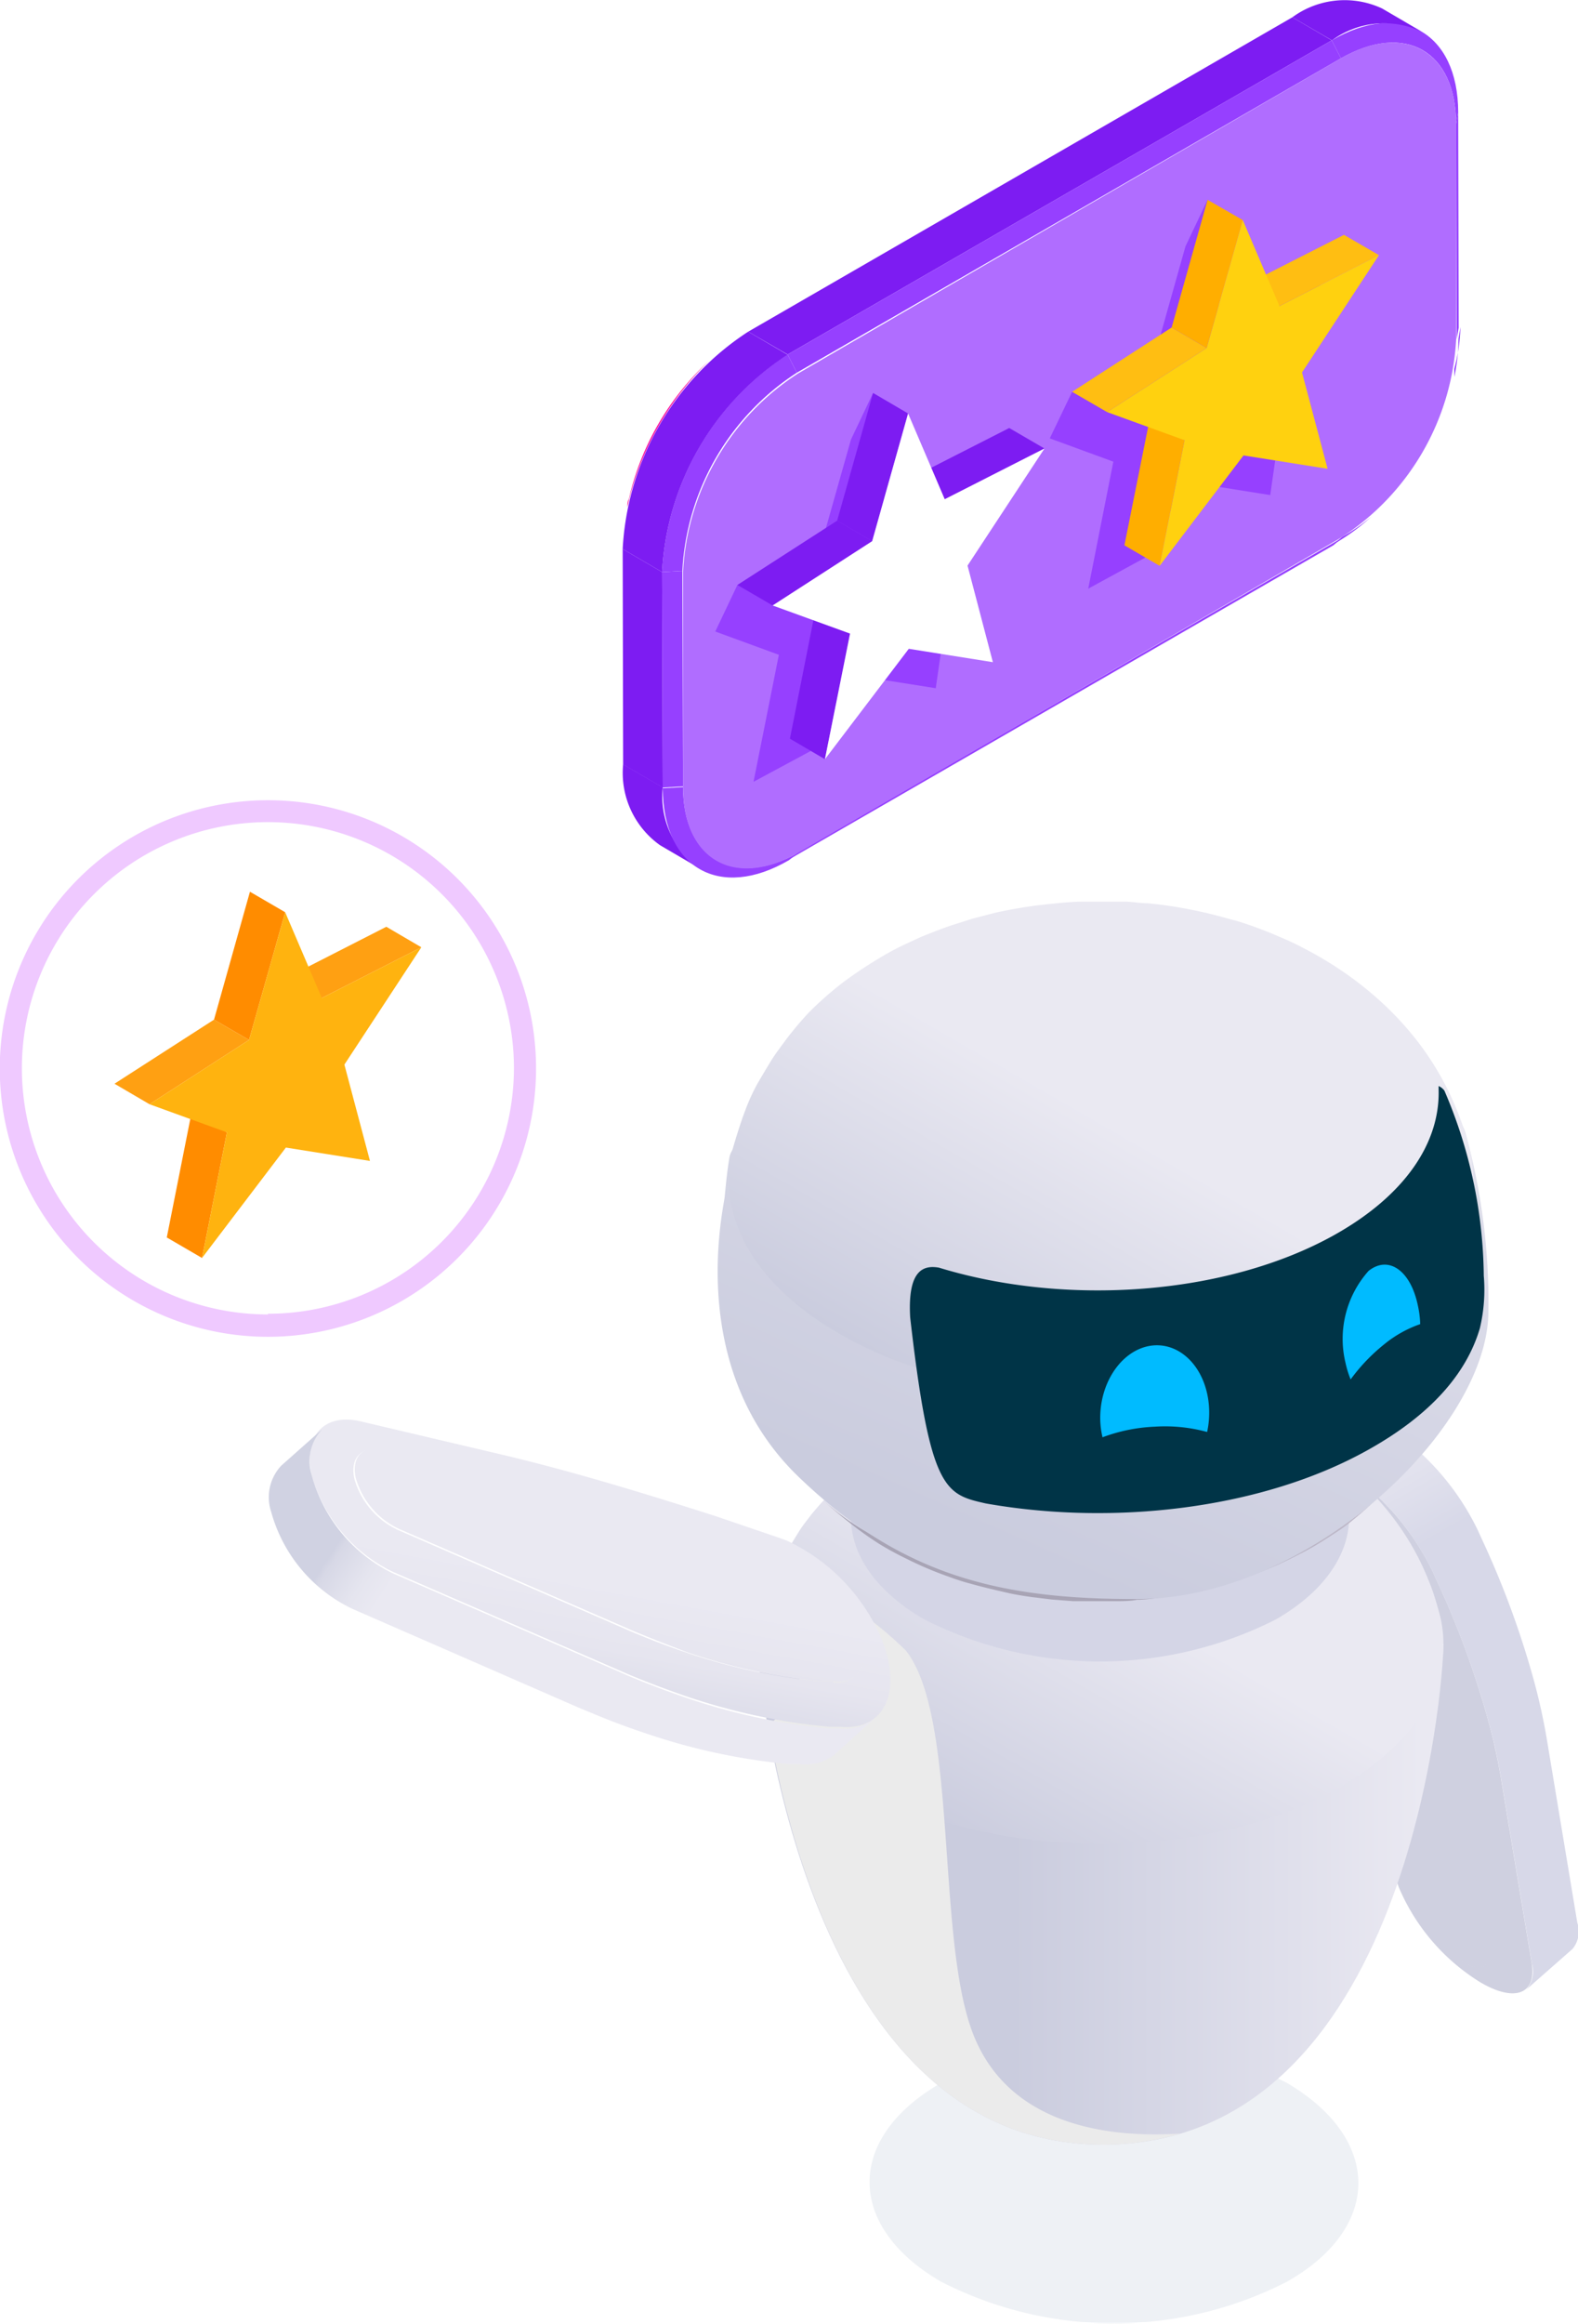 <svg xmlns="http://www.w3.org/2000/svg" xmlns:xlink="http://www.w3.org/1999/xlink" viewBox="0 0 68.5 100.82"><defs><style>.cls-1{mask:url(#mask);filter:url(#luminosity-noclip-3);}.cls-2,.cls-23,.cls-4{mix-blend-mode:multiply;}.cls-2{fill:url(#linear-gradient);}.cls-3{mask:url(#mask-2);filter:url(#luminosity-noclip-4);}.cls-4{fill:url(#linear-gradient-2);}.cls-5{isolation:isolate;}.cls-6{mask:url(#mask-3);}.cls-7{fill:url(#linear-gradient-3);}.cls-8{fill:#efc9ff;}.cls-9{fill:#9640ff;}.cls-10{fill:#7d1cf2;}.cls-11{fill:#ff0c9b;}.cls-12{fill:#b06dff;}.cls-13{fill:#fff;}.cls-14{fill:#ffbe12;}.cls-15{fill:#ffae00;}.cls-16{fill:#ffd10f;}.cls-17{fill:#eef1f5;}.cls-18{fill:#cfd0e0;}.cls-19{fill:url(#linear-gradient-4);}.cls-20{fill:url(#linear-gradient-5);}.cls-21{fill:#c0baca;}.cls-22{fill:url(#linear-gradient-6);}.cls-23{fill:#ebebeb;}.cls-24{fill:#d4d5e6;}.cls-25{fill:url(#linear-gradient-7);}.cls-26{fill:url(#linear-gradient-8);}.cls-27{fill:url(#linear-gradient-9);}.cls-28{fill:#003447;}.cls-29{fill:#0bf;}.cls-30{fill:url(#linear-gradient-10);}.cls-31{fill:url(#linear-gradient-11);}.cls-32{fill:url(#linear-gradient-12);}.cls-33{fill:#ffa012;}.cls-34{fill:#ff8c00;}.cls-35{fill:#ffb30f;}.cls-36{mask:url(#mask-4);}.cls-37{fill:url(#linear-gradient-13);}.cls-38{filter:url(#luminosity-noclip-2);}.cls-39{filter:url(#luminosity-noclip);}</style><filter id="luminosity-noclip" x="0.96" y="-8066.45" width="21.35" height="32766" filterUnits="userSpaceOnUse" color-interpolation-filters="sRGB"><feFlood flood-color="#fff" result="bg"/><feBlend in="SourceGraphic" in2="bg"/></filter><mask id="mask" x="0.96" y="-8066.45" width="21.35" height="32766" maskUnits="userSpaceOnUse"><g class="cls-39"/></mask><linearGradient id="linear-gradient" x1="6.3" y1="55.6" x2="16.97" y2="37.11" gradientTransform="translate(54.07 24.38) rotate(76.72)" gradientUnits="userSpaceOnUse"><stop offset="0" stop-color="#aeaeae"/><stop offset="0.32" stop-color="#949494"/><stop offset="1" stop-color="#525252"/></linearGradient><filter id="luminosity-noclip-2" x="3.67" y="-8066.45" width="6.85" height="32766" filterUnits="userSpaceOnUse" color-interpolation-filters="sRGB"><feFlood flood-color="#fff" result="bg"/><feBlend in="SourceGraphic" in2="bg"/></filter><mask id="mask-2" x="3.67" y="-8066.45" width="6.85" height="32766" maskUnits="userSpaceOnUse"><g class="cls-38"/></mask><linearGradient id="linear-gradient-2" x1="7.25" y1="34.94" x2="6.99" y2="46.14" gradientTransform="matrix(1, 0, 0, 1, 0, 0)" xlink:href="#linear-gradient"/><filter id="luminosity-noclip-3" x="0.96" y="35.68" width="21.35" height="21.35" filterUnits="userSpaceOnUse" color-interpolation-filters="sRGB"><feFlood flood-color="#fff" result="bg"/><feBlend in="SourceGraphic" in2="bg"/></filter><mask id="mask-3" x="0.96" y="35.68" width="21.35" height="21.35" maskUnits="userSpaceOnUse"><g class="cls-1"><circle class="cls-2" cx="11.63" cy="46.35" r="10.67" transform="translate(-36.15 47.03) rotate(-76.72)"/></g></mask><linearGradient id="linear-gradient-3" x1="6.3" y1="55.6" x2="16.97" y2="37.11" gradientTransform="translate(54.07 24.38) rotate(76.72)" gradientUnits="userSpaceOnUse"><stop offset="0" stop-color="#8a0dff"/><stop offset="0.62" stop-color="#a41bff"/><stop offset="1" stop-color="#b624ff"/></linearGradient><linearGradient id="linear-gradient-4" x1="69.78" y1="84.25" x2="56.83" y2="61.82" gradientUnits="userSpaceOnUse"><stop offset="0.73" stop-color="#d7d8e8"/><stop offset="0.93" stop-color="#eae9f2"/></linearGradient><linearGradient id="linear-gradient-5" x1="32.91" y1="82.18" x2="62.66" y2="82.18" gradientUnits="userSpaceOnUse"><stop offset="0.37" stop-color="#caccde"/><stop offset="0.97" stop-color="#eae9f2"/></linearGradient><linearGradient id="linear-gradient-6" x1="42.43" y1="80.36" x2="53.72" y2="60.79" gradientUnits="userSpaceOnUse"><stop offset="0" stop-color="#caccde"/><stop offset="0.56" stop-color="#eae9f2"/></linearGradient><linearGradient id="linear-gradient-7" x1="45.49" y1="67.14" x2="68.49" y2="67.14" gradientUnits="userSpaceOnUse"><stop offset="0.24" stop-color="#a8a4b5"/><stop offset="1" stop-color="#dbd3e2"/></linearGradient><linearGradient id="linear-gradient-8" x1="33.81" y1="86.55" x2="57.61" y2="32.74" xlink:href="#linear-gradient-5"/><linearGradient id="linear-gradient-9" x1="41.93" y1="61.05" x2="54.23" y2="39.74" xlink:href="#linear-gradient-6"/><linearGradient id="linear-gradient-10" x1="25.04" y1="75.5" x2="27.53" y2="61.93" gradientUnits="userSpaceOnUse"><stop offset="0" stop-color="#d2d3e3"/><stop offset="0.08" stop-color="#d8d9e7"/><stop offset="0.3" stop-color="#e6e5ef"/><stop offset="0.5" stop-color="#eae9f2"/></linearGradient><linearGradient id="linear-gradient-11" x1="24.71" y1="75.44" x2="27.2" y2="61.87" xlink:href="#linear-gradient-10"/><linearGradient id="linear-gradient-12" x1="14.12" y1="63.94" x2="36.14" y2="78.43" gradientUnits="userSpaceOnUse"><stop offset="0.08" stop-color="#d0d2e2"/><stop offset="0.09" stop-color="#d7d8e6"/><stop offset="0.15" stop-color="#e5e5ef"/><stop offset="0.19" stop-color="#eae9f2"/></linearGradient><filter id="luminosity-noclip-4" x="3.67" y="38.41" width="6.85" height="6.69" filterUnits="userSpaceOnUse" color-interpolation-filters="sRGB"><feFlood flood-color="#fff" result="bg"/><feBlend in="SourceGraphic" in2="bg"/></filter><mask id="mask-4" x="3.67" y="38.41" width="6.85" height="6.69" maskUnits="userSpaceOnUse"><g class="cls-3"><path class="cls-4" d="M9.92,39.15c1.07,1.15.66,3.26-.9,4.7s-3.69,1.67-4.76.52-.66-3.26.9-4.7S8.86,38,9.92,39.15Z"/></g></mask><linearGradient id="linear-gradient-13" x1="7.25" y1="34.94" x2="6.99" y2="46.14" gradientUnits="userSpaceOnUse"><stop offset="0" stop-color="#debdff"/><stop offset="1" stop-color="#d6a9ff"/></linearGradient></defs><g class="cls-5"><g id="Layer_2" data-name="Layer 2"><g id="Layer_1-2" data-name="Layer 1"><g class="cls-6"><circle class="cls-7" cx="11.63" cy="46.35" r="10.67" transform="translate(-36.15 47.03) rotate(-76.72)"/></g><path class="cls-8" d="M11.63,34.72A11.64,11.64,0,1,0,23.27,46.35,11.63,11.63,0,0,0,11.63,34.72Zm0,22.31A10.68,10.68,0,1,1,22.31,46.35,10.68,10.68,0,0,1,11.63,57Z"/><g class="cls-5"><path class="cls-9" d="M59.57,22.38l-.27.24a8.83,8.83,0,0,1-1.43,1l.4-.33A8.13,8.13,0,0,0,59.57,22.38Z"/><path class="cls-9" d="M63.13,16l0,.19,0,.06v.1a7.93,7.93,0,0,0,.18-1.65l.09-.51A8.07,8.07,0,0,1,63.13,16Z"/><polygon class="cls-9" points="63.21 5.38 63.3 4.87 63.32 14.22 63.23 14.73 63.21 5.38"/><path class="cls-9" d="M58.21,2.53l-.4-.78c3-1.75,5.48-.35,5.49,3.12l-.09.51C63.2,2.22,61,.94,58.21,2.53Z"/><path class="cls-10" d="M60,.37l1.71,1a3.84,3.84,0,0,0-3.89.38L56.1.75A3.84,3.84,0,0,1,60,.37Z"/><polygon class="cls-9" points="58.27 23.33 57.88 23.66 34.25 37.29 34.65 36.97 58.27 23.33"/><path class="cls-10" d="M30.36,37.67l-1.71-1a3.85,3.85,0,0,1-1.6-3.51l1.72,1A3.81,3.81,0,0,0,30.36,37.67Z"/><path class="cls-9" d="M34.65,37l-.4.32c-3,1.75-5.47.35-5.48-3.12l.88-.05C29.66,37.28,31.89,38.55,34.65,37Z"/><polygon class="cls-9" points="29.65 34.12 28.77 34.17 28.74 24.82 29.62 24.77 29.65 34.12"/><polygon class="cls-10" points="28.77 34.17 27.05 33.17 27.03 23.82 28.74 24.82 28.77 34.17"/><polygon class="cls-10" points="34.19 15.38 32.48 14.39 56.1 0.75 57.81 1.75 34.19 15.38"/><polygon class="cls-9" points="34.59 16.17 34.19 15.38 57.81 1.75 58.21 2.53 34.59 16.17"/><path class="cls-11" d="M27.23,22c0-.12,0-.23.07-.35a11.67,11.67,0,0,1,3.48-6h0l0,0h0l0,0h0l0,0h0l0,0,0,0h0l0,0,0,0h0A12.74,12.74,0,0,0,27.23,22Z"/><path class="cls-12" d="M58.21,2.53c2.75-1.59,5-.31,5,2.85l0,9.35a10.94,10.94,0,0,1-5,8.6L34.65,37c-2.76,1.58-5,.31-5-2.85l0-9.35a10.93,10.93,0,0,1,5-8.6Z"/><polygon class="cls-9" points="36.94 19.07 37.9 17.05 38.52 22.8 42.85 20.59 40.97 27.43 40.62 29.86 36.96 29.28 35.2 32.58 32.71 33.92 33.81 28.41 31.05 27.4 32.01 25.38 35.37 24.62 36.94 19.07"/><polygon class="cls-9" points="51.46 10.69 52.42 8.67 53.05 14.41 57.37 12.21 55.49 19.04 55.14 21.48 51.49 20.9 49.72 24.19 47.24 25.54 48.33 20.03 45.57 19.02 46.54 17 49.9 16.23 51.46 10.69"/><path class="cls-9" d="M29.62,24.77l-.88.05a12,12,0,0,1,5.45-9.44l.4.79A10.93,10.93,0,0,0,29.62,24.77Z"/><path class="cls-10" d="M28.74,24.82l-1.71-1a12,12,0,0,1,5.45-9.43l1.71,1A12,12,0,0,0,28.74,24.82Z"/></g><g class="cls-5"><polygon class="cls-10" points="41.01 21.66 39.49 20.77 43.81 18.57 45.34 19.46 41.01 21.66"/><polygon class="cls-10" points="35.81 32.94 34.29 32.05 35.37 26.6 36.9 27.49 35.81 32.94"/><polygon class="cls-10" points="37.86 23.48 36.34 22.59 37.9 17.05 39.42 17.94 37.86 23.48"/><polygon class="cls-10" points="33.54 26.27 32.01 25.38 36.34 22.59 37.86 23.48 33.54 26.27"/><polygon class="cls-13" points="39.42 17.94 41.01 21.66 45.34 19.46 42 24.54 43.1 28.73 39.45 28.15 35.81 32.94 36.9 27.49 33.54 26.27 37.86 23.48 39.42 17.94"/></g><g class="cls-5"><polygon class="cls-14" points="55.54 13.28 54.01 12.39 58.34 10.19 59.86 11.07 55.54 13.28"/><polygon class="cls-15" points="50.34 24.55 48.81 23.66 49.9 18.22 51.42 19.1 50.34 24.55"/><polygon class="cls-15" points="52.38 15.1 50.86 14.21 52.42 8.67 53.95 9.55 52.38 15.1"/><polygon class="cls-14" points="48.06 17.88 46.54 17 50.86 14.21 52.38 15.1 48.06 17.88"/><polygon class="cls-16" points="53.95 9.55 55.54 13.28 59.86 11.07 56.52 16.16 57.63 20.34 53.98 19.76 50.34 24.55 51.42 19.1 48.06 17.88 52.38 15.1 53.95 9.55"/></g><path class="cls-17" d="M55.86,99a16.48,16.48,0,0,1-15,0c-4.14-2.39-4.16-6.25,0-8.63a16.53,16.53,0,0,1,15,0C60,92.8,60,96.66,55.86,99Z"/><path class="cls-18" d="M57.89,65.27a6.9,6.9,0,0,1,2.56,2.83l.22.48a36.81,36.81,0,0,1,2.13,5.85,22.87,22.87,0,0,1,.49,2.25l1.33,8c.12.7-.39.89-1.17.44a4.68,4.68,0,0,1-1.88-2.21L59.48,77Q58,72.63,56.89,68.53l-.64-2.42c-.25-.94.17-1.39,1-1.12C57.4,65.12,57.68,65.15,57.89,65.27Z"/><path class="cls-18" d="M66.49,85.18l-1.33-8c-.13-.77-.3-1.57-.52-2.39a38.91,38.91,0,0,0-2.26-6.19l-.22-.48A11.26,11.26,0,0,0,58,63.53a5.21,5.21,0,0,0-1-.44c-1.41-.45-2.1.29-1.69,1.82L56,67.33c.73,2.77,1.61,5.63,2.64,8.55l2.08,6A8.93,8.93,0,0,0,64.25,86C65.75,86.89,66.71,86.52,66.49,85.18Zm-3-.08a4.68,4.68,0,0,1-1.88-2.21L59.48,77Q58,72.63,56.89,68.53l-.64-2.42c-.25-.94.17-1.39,1-1.12.11.13.39.16.6.28a6.9,6.9,0,0,1,2.56,2.83l.22.48a36.81,36.81,0,0,1,2.13,5.85,22.87,22.87,0,0,1,.49,2.25l1.33,8C64.74,85.36,64.23,85.55,63.45,85.1Z"/><path class="cls-19" d="M68.47,83.42l-1.33-8c-.13-.76-.3-1.56-.52-2.38a38.91,38.91,0,0,0-2.26-6.19l-.22-.48A11.14,11.14,0,0,0,60,61.77a4.48,4.48,0,0,0-1-.45,1.49,1.49,0,0,0-1.47.12l-2,1.76A1.5,1.5,0,0,1,57,63.09a5.21,5.21,0,0,1,1,.44,11.26,11.26,0,0,1,4.17,4.62l.22.48a38.91,38.91,0,0,1,2.26,6.19c.22.82.39,1.62.52,2.39l1.33,8a1.18,1.18,0,0,1-.24,1.11l2-1.76A1.18,1.18,0,0,0,68.47,83.42Z"/><path class="cls-20" d="M62.66,71.32c0,1.77-1.5,21.73-14.79,21.73s-15-21-15-21.72Z"/><path class="cls-21" d="M52,67.79a9.29,9.29,0,0,1-8.42-.09c-2.29-1.37-2.23-3.55.12-4.87a9.32,9.32,0,0,1,8.42.08C54.36,64.28,54.31,66.47,52,67.79Z"/><path class="cls-22" d="M62.52,70.14c-.09-.34-.22-.8-.34-1.14s-.32-.82-.49-1.17a11.6,11.6,0,0,0-1.17-1.92,12.62,12.62,0,0,0-1.69-1.84,13.67,13.67,0,0,0-2.12-1.55c-.29-.17-.69-.39-1-.54l-.81-.38A17,17,0,0,0,53.15,61c-.07,0-.75-.23-1.74-.43a17,17,0,0,0-1.73-.25c-.26,0-.6-.06-.86-.07l-.86,0h-.87c-.54,0-1.2.08-1.73.14a17.41,17.41,0,0,0-1.75.31c-.29.06-.67.16-1,.24l-.84.26c-.31.1-.72.26-1,.39l-.82.36a10.65,10.65,0,0,0-1,.57c-.45.27-1,.66-1.46,1a12.78,12.78,0,0,0-1.3,1.14,11,11,0,0,0-1,1.09c-.15.2-.36.46-.49.67s-.47.76-.66,1.09a7.05,7.05,0,0,0-.5,1.08c-.18.46-.37,1.08-.5,1.55-.63,2.55.72,5.23,4.06,7.23,5.72,3.42,15.14,3.52,21,.21C61.68,75.52,63.14,72.77,62.52,70.14ZM52,67.79a9.29,9.29,0,0,1-8.42-.09c-2.29-1.37-2.23-3.55.12-4.87a9.32,9.32,0,0,1,8.42.08C54.36,64.28,54.31,66.47,52,67.79Z"/><path class="cls-23" d="M51.23,92.57a11.61,11.61,0,0,1-3.36.48c-10.06,0-13.46-12-14.52-18.2,2-1.49,1.34-4.26,2.49-4.94l.78-.44a16.26,16.26,0,0,1,2.7,2.14c2.23,2.81,1.35,12,2.8,16.3C43.37,91.66,47.06,92.83,51.23,92.57Z"/><path class="cls-24" d="M55.39,70.26a16.87,16.87,0,0,1-15.27,0c-4.23-2.44-4.25-6.39,0-8.82s11-2.41,15.27,0S59.59,67.84,55.39,70.26Z"/><path class="cls-25" d="M38.19,67a13,13,0,0,0,1.16.63,15.37,15.37,0,0,0,1.81.77c.27.1.65.23.93.3.52.15,1.22.31,1.74.43.28.06.65.12.94.16l.9.11.91.07.92,0h.91c.29,0,.66,0,.94-.06.55,0,1.27-.14,1.81-.22.29,0,.68-.13,1-.2s.62-.14.88-.22l1-.32c.37-.12.84-.31,1.2-.46s1.09-.51,1.55-.76.88-.53,1.25-.77.58-.42.81-.61.79-.68,1.11-1a11.16,11.16,0,0,1-2.42,1.78c-5.65,3.14-14.62,3-20-.21a10.51,10.51,0,0,1-2-1.51c.26.25.63.58.91.81s.31.25.45.36A14.12,14.12,0,0,0,38.19,67Z"/><path class="cls-26" d="M49.35,69.38c7.48,0,15.26-7.42,15.26-12.48a27.41,27.41,0,0,0-1-7.76c-1.6-5.37-31.36-2.71-31.95,1.1-.15.93-.18,1.59-.22,1.81-.19,1.14-1.41,7.54,3.2,12S43.69,69.38,49.35,69.38Z"/><path class="cls-27" d="M63.81,49.93c-.1-.38-.24-.88-.37-1.25s-.35-.9-.53-1.27a12.81,12.81,0,0,0-1.27-2.09,13.68,13.68,0,0,0-1.85-2,15,15,0,0,0-2.3-1.68c-.32-.2-.76-.43-1.09-.6s-.61-.29-.87-.4a16.92,16.92,0,0,0-1.93-.71c-.08,0-.81-.25-1.89-.46a18.49,18.49,0,0,0-1.89-.28c-.28,0-.65-.06-.93-.07l-.94,0c-.28,0-.66,0-.94,0-.59,0-1.31.09-1.89.15,0,0-.93.11-1.91.33l-1,.26-.91.29c-.34.11-.79.29-1.12.42s-.62.28-.89.4a11.68,11.68,0,0,0-1.15.62,18.15,18.15,0,0,0-1.58,1.06,15.29,15.29,0,0,0-1.42,1.25,14.74,14.74,0,0,0-1,1.18c-.16.22-.38.51-.53.73s-.51.83-.72,1.19a8.39,8.39,0,0,0-.54,1.18c-.19.49-.4,1.17-.55,1.69-.68,2.77.79,5.7,4.42,7.87,6.24,3.73,16.5,3.83,22.91.23C62.9,55.78,64.49,52.78,63.81,49.93Z"/><path class="cls-28" d="M64.41,55.35a7.24,7.24,0,0,1-.17,2.28c-.59,2-2.17,3.78-4.86,5.28-4.56,2.55-11,3.31-16.59,2.32-1.76-.4-2.42-.54-3.28-8.07-.12-2.11.61-2.27,1.25-2.16,5.48,1.68,12.43,1.22,17.15-1.41,3.08-1.72,4.6-4,4.54-6.31v-.16a.62.62,0,0,1,.25.2A20.76,20.76,0,0,1,64.41,55.35Z"/><path class="cls-29" d="M50.13,58.37c-1.31.07-2.37,1.48-2.37,3.15a3.72,3.72,0,0,0,.1.84,7.32,7.32,0,0,1,2.27-.46,6.9,6.9,0,0,1,2.27.23,3.86,3.86,0,0,0,.09-.84C52.49,59.61,51.44,58.31,50.13,58.37Z"/><path class="cls-29" d="M59.41,55.14a4.43,4.43,0,0,0-1,4,4.24,4.24,0,0,0,.22.71,7.93,7.93,0,0,1,1.44-1.51,5.12,5.12,0,0,1,1.58-.89,4.27,4.27,0,0,0-.1-.8C61.24,55.13,60.28,54.45,59.41,55.14Z"/><path class="cls-30" d="M27.44,70.74l-.32-.14-9.81-4.27a3.49,3.49,0,0,1-1.87-2.22c-.19-.88.3-1.41,1.12-1.21l6.17,1.45c3,.7,6,1.58,9.09,2.61l2.73.93s.15,0,.22.08a5.09,5.09,0,0,1,2.45,2.46c.68,1.48.2,2.64-1,2.53l-.44,0a25.34,25.34,0,0,1-6-1.29C29,71.37,28.22,71.07,27.44,70.74Z"/><path class="cls-31" d="M38.15,70.84a8.27,8.27,0,0,0-4-4l-.36-.13-2.73-.93c-3.12-1-6.21-1.94-9.24-2.66l-6.16-1.45c-1.58-.37-2.5.62-2.14,2.31a6.66,6.66,0,0,0,3.54,4.22l9.82,4.27.34.15c.83.35,1.65.66,2.46.94A27,27,0,0,0,36,74.92l.45,0C38.48,75.12,39.25,73.25,38.15,70.84Zm-2,2.12-.44,0a25.34,25.34,0,0,1-6-1.29c-.77-.26-1.55-.56-2.33-.89l-.32-.14-9.81-4.27a3.49,3.49,0,0,1-1.87-2.22c-.19-.88.3-1.41,1.12-1.21l6.17,1.45c3,.7,6,1.58,9.09,2.61l2.73.93s.15,0,.22.08a5.09,5.09,0,0,1,2.45,2.46C37.9,71.91,37.42,73.07,36.18,73Z"/><path class="cls-32" d="M36.46,75l-.45,0a27,27,0,0,1-6.32-1.37c-.81-.28-1.63-.59-2.46-.94l-.34-.15-9.82-4.27A6.66,6.66,0,0,1,13.53,64,2,2,0,0,1,14,62l-1.79,1.59a2,2,0,0,0-.44,2,6.6,6.6,0,0,0,3.54,4.22l9.81,4.28.34.14c.83.35,1.65.67,2.47.94a26.93,26.93,0,0,0,6.32,1.37l.44,0a2.05,2.05,0,0,0,1.57-.44L38,74.52A2,2,0,0,1,36.46,75Z"/><g class="cls-5"><polygon class="cls-33" points="13.97 43.3 12.44 42.42 16.77 40.21 18.29 41.1 13.97 43.3"/><polygon class="cls-34" points="8.77 54.58 7.24 53.69 8.32 48.25 9.85 49.13 8.77 54.58"/><polygon class="cls-34" points="10.81 45.12 9.29 44.24 10.85 38.69 12.38 39.58 10.81 45.12"/><polygon class="cls-33" points="6.49 47.91 4.97 47.02 9.29 44.24 10.81 45.12 6.49 47.91"/><polygon class="cls-35" points="12.38 39.58 13.97 43.3 18.29 41.1 14.95 46.19 16.06 50.37 12.41 49.79 8.77 54.58 9.85 49.13 6.49 47.91 10.81 45.12 12.38 39.58"/></g><g class="cls-36"><path class="cls-37" d="M9.92,39.15c1.07,1.15.66,3.26-.9,4.7s-3.69,1.67-4.76.52-.66-3.26.9-4.7S8.86,38,9.92,39.15Z"/></g></g></g></g></svg>